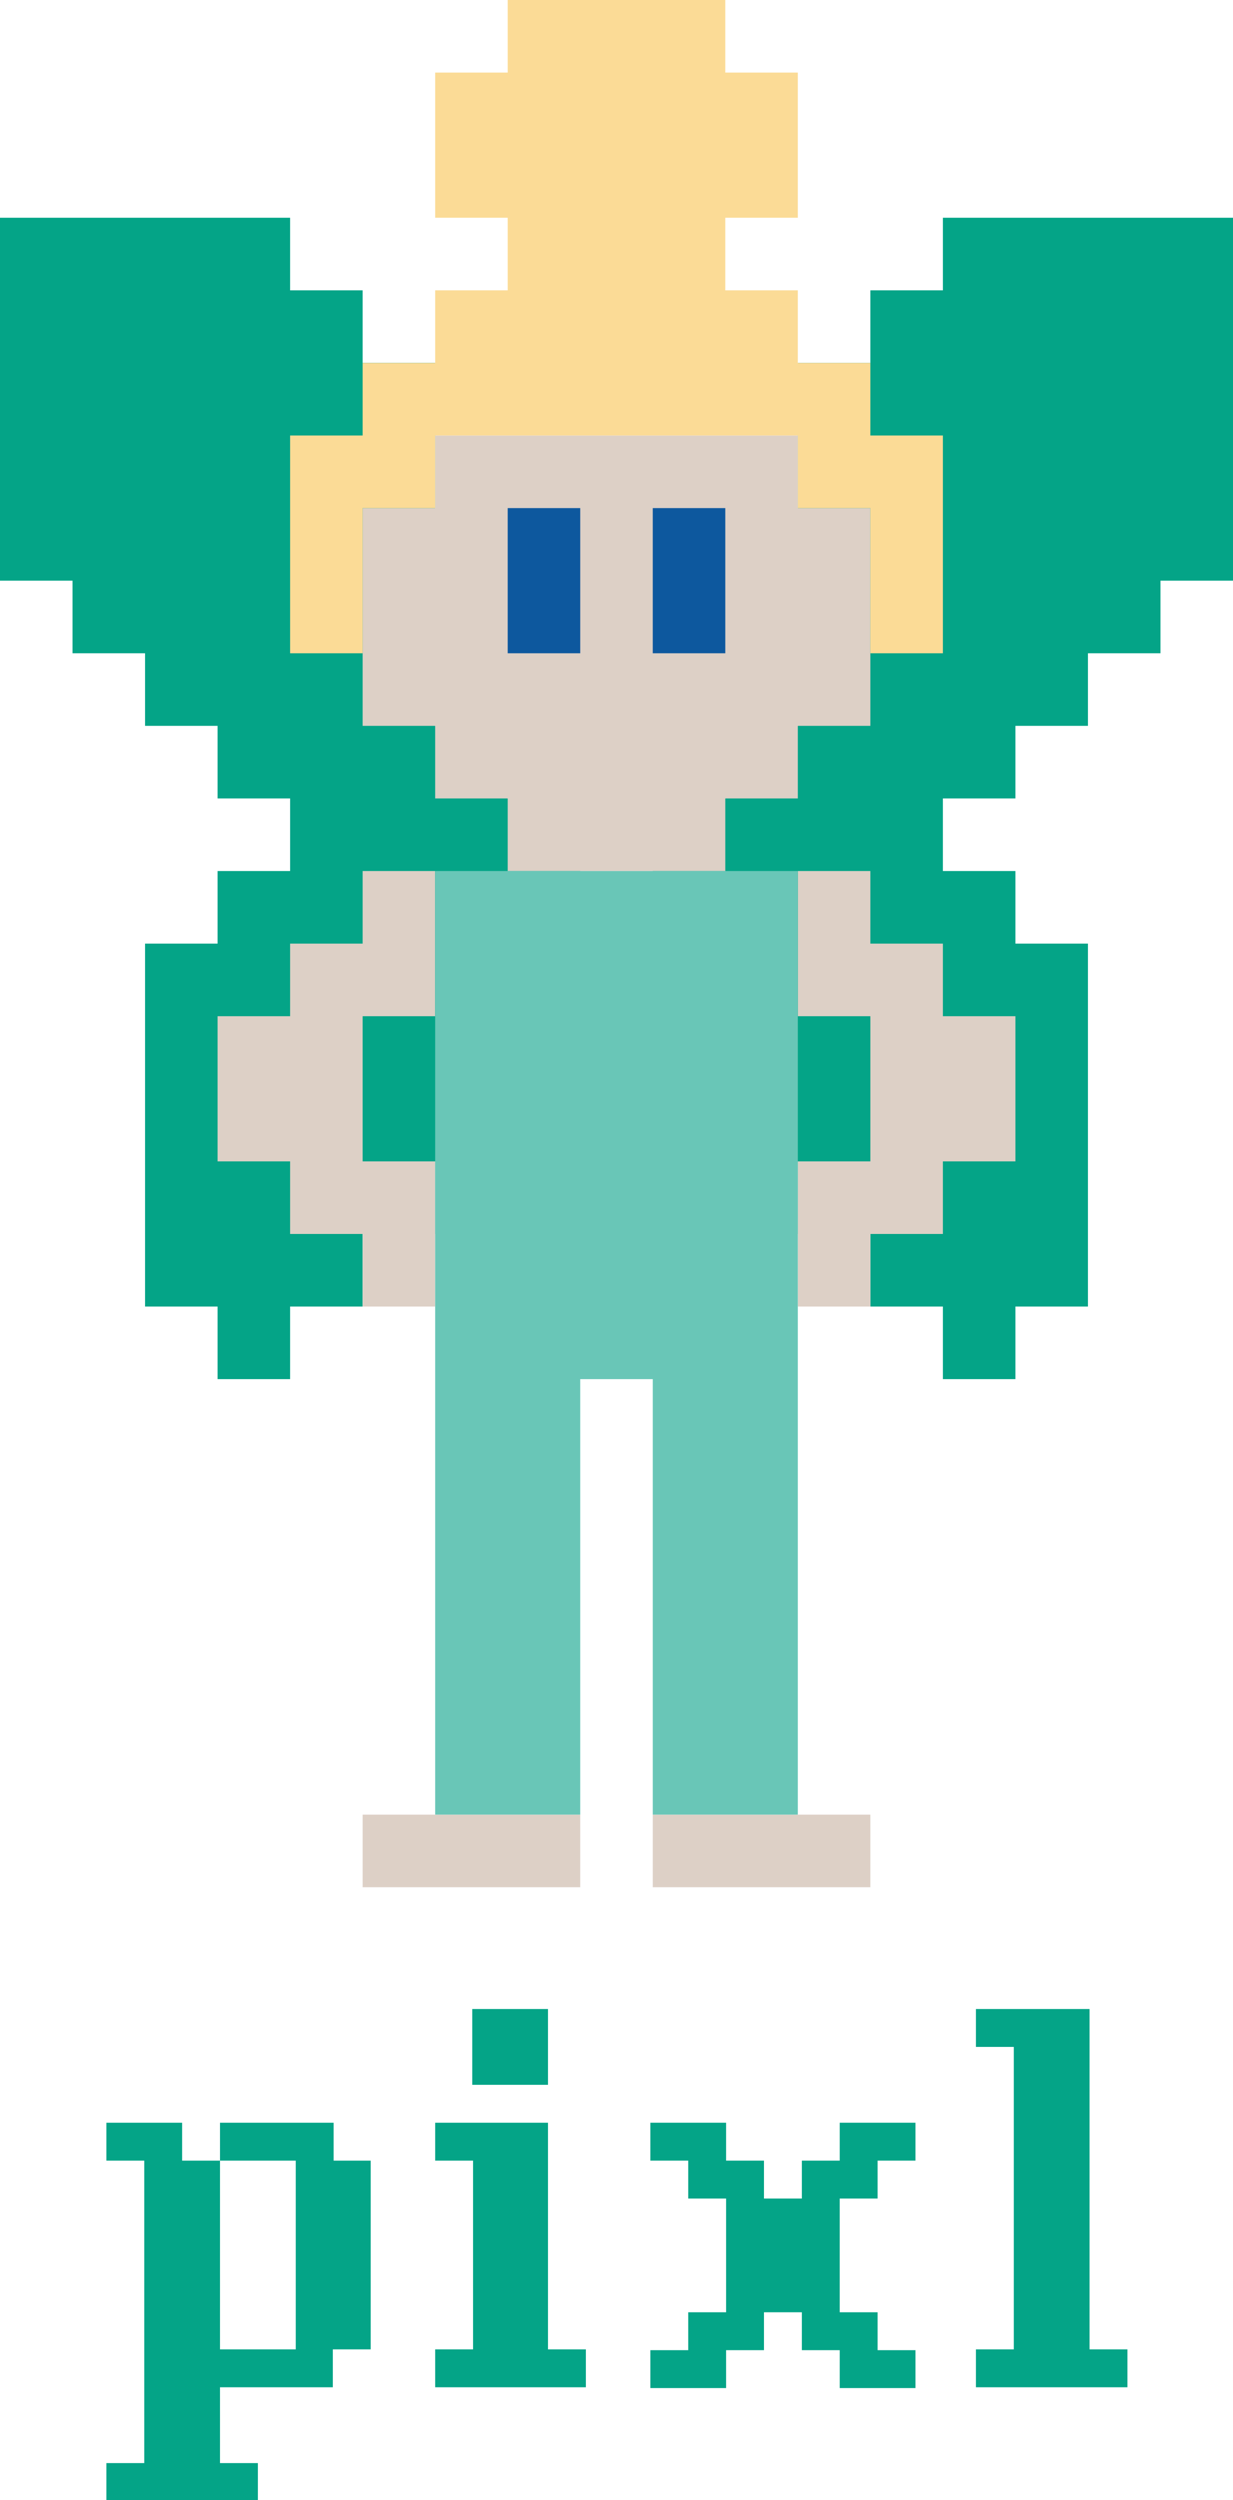 <?xml version="1.0" encoding="utf-8"?>
<!-- Generator: Adobe Illustrator 18.1.1, SVG Export Plug-In . SVG Version: 6.00 Build 0)  -->
<!DOCTYPE svg PUBLIC "-//W3C//DTD SVG 1.1//EN" "http://www.w3.org/Graphics/SVG/1.1/DTD/svg11.dtd">
<svg version="1.1" id="Layer_1" xmlns="http://www.w3.org/2000/svg" xmlns:xlink="http://www.w3.org/1999/xlink" x="0px" y="0px"
	 viewBox="0 0 153 310" enable-background="new 0 0 153 310" xml:space="preserve">
<g>
	<g>
		<polygon fill="#04A487" points="63,99 63,90 54,90 54,45 45,45 45,36 36,36 36,27 0,27 0,72 9,72 9,81 18,81 18,90 27,90 27,99 
			36,99 36,108 27,108 27,117 18,117 18,162 27,162 27,171 36,171 36,162 45,162 45,153 54,153 54,144 63,144 63,108 72,108 72,99 
					"/>
		<polygon fill="#04A487" points="117,27 117,36 108,36 108,45 99,45 99,90 90,90 90,99 81,99 81,108 90,108 90,144 99,144 99,153 
			108,153 108,162 117,162 117,171 126,171 126,162 135,162 135,117 126,117 126,108 117,108 117,99 126,99 126,90 135,90 135,81 
			144,81 144,72 153,72 153,27 		"/>
		<rect x="45" y="45" fill="#04A487" width="9" height="9"/>
		<polygon fill="#DDD0C6" points="54,126 54,108 45,108 45,117 36,117 36,126 27,126 27,144 36,144 36,153 45,153 45,162 54,162 
			54,144 45,144 45,126 		"/>
		<polygon fill="#DDD0C6" points="99,63 99,54 90.1,54 90,54 81.1,54 81,54 72,54 63.1,54 62.9,54 54,54 54,63 45,63 45,90 54,90 
			54,99 63,99 63,108 72,108 81,108 81.1,108 90,108 90,99 99,99 99,90 108,90 108,63 		"/>
		<rect x="63" y="63" fill="#0D589E" width="9" height="18"/>
		<rect x="81" y="63" fill="#0D589E" width="9" height="18"/>
		<rect x="81" y="225" fill="#DDD0C6" width="27" height="9"/>
		<polygon fill="#DDD0C6" points="117,126 117,117 108,117 108,108 99,108 99,126 108,126 108,144 99,144 99,162 108,162 108,153 
			117,153 117,144 126,144 126,126 		"/>
		<rect x="45" y="225" fill="#DDD0C6" width="27" height="9"/>
		<polygon fill="#69C6B7" points="90,108 81,108 72,108 63,108 54,108 54,162 54,225 63,225 72,225 72,171 81,171 81,225 90,225 
			99,225 99,162 99,108 		"/>
		<polygon fill="#FBDB96" points="108,54 108,45 99,45 99,36 90,36 90,27 99,27 99,9 90,9 90,0 63,0 63,9 54,9 54,27 63,27 63,36 
			54,36 54,45 45,45 45,54 36,54 36,81 45,81 45,63 54,63 54,54 99,54 99,63 108,63 108,81 117,81 117,54 		"/>
	</g>
	<g>
		<path fill="#04A487" d="M27.3,263.2h14.1v4.7H46v23.4h-4.7v4.7H27.3v9.4h4.7v4.7H13.2v-4.7h4.7v-37.5h-4.7v-4.7h9.4v4.7h4.7l0,0
			v23.4h9.4v-23.4h-9.4V263.2z"/>
		<path fill="#04A487" d="M54,263.2H68v28.1h4.7v4.7H54v-4.7h4.7v-23.4H54V263.2z M58.7,249.1H68v9.4h-9.4V249.1z"/>
		<path fill="#04A487" d="M80.7,263.2h9.4v4.7h4.7v4.7h4.7v-4.7h4.7v-4.7h9.4v4.7h-4.7v4.7h-4.7v14.1h4.7v4.7h4.7v4.7h-9.4v-4.7
			h-4.7v-4.7h-4.7v4.7h-4.7v4.7h-9.4v-4.7h4.7v-4.7h4.7v-14.1h-4.7v-4.7h-4.7V263.2z"/>
		<path fill="#04A487" d="M121.1,249.1h14.1v42.2h4.7v4.7h-18.8v-4.7h4.7v-37.5h-4.7V249.1z"/>
	</g>
</g>
</svg>
